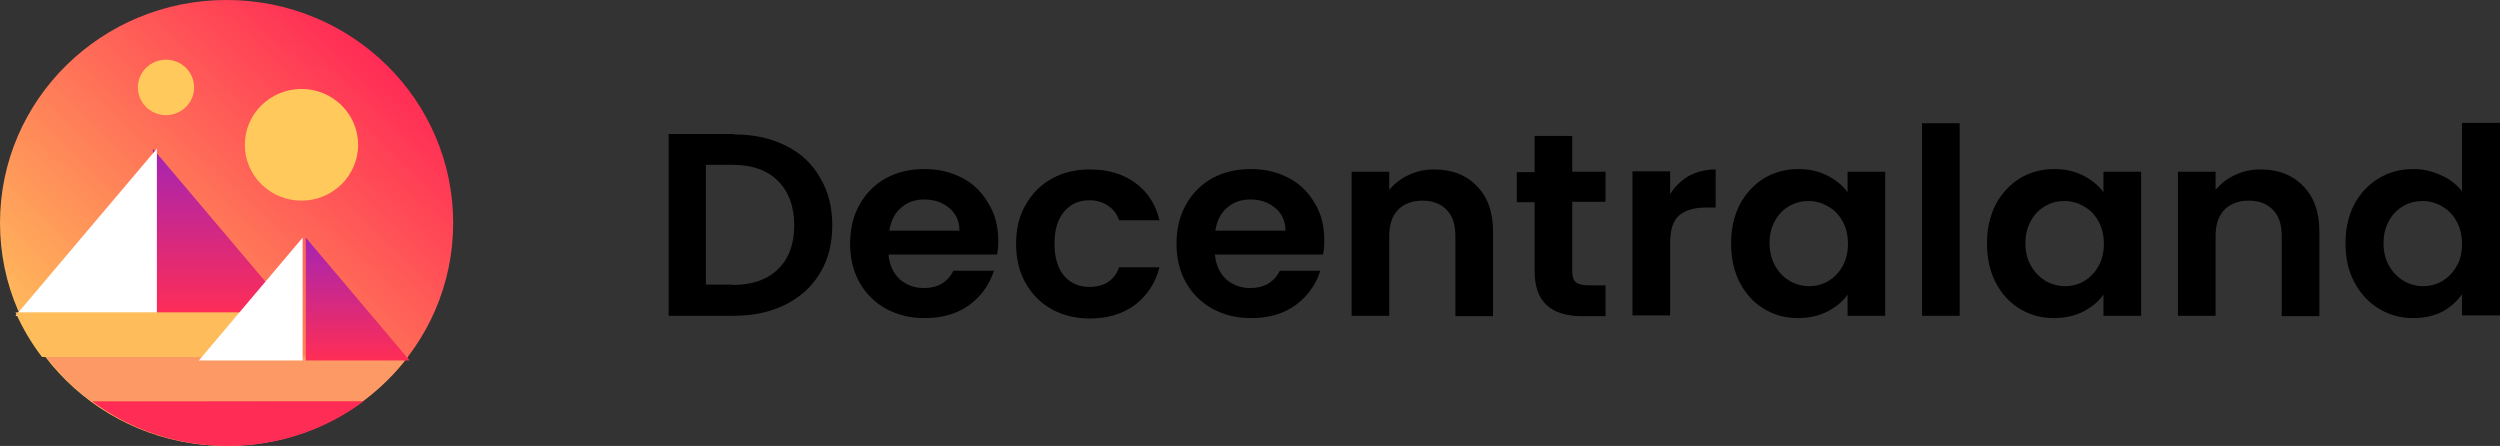 <?xml version="1.0" encoding="utf-8"?>
<!DOCTYPE svg PUBLIC "-//W3C//DTD SVG 1.1//EN" "http://www.w3.org/Graphics/SVG/1.1/DTD/svg11.dtd">
<svg viewBox="0 0 185 33" fill="none" xmlns="http://www.w3.org/2000/svg">
<rect x="0" y="0" width="185" height="33" fill="#333333" stroke="none"/>
<path d="M16.767 33C26.031 33 33.535 25.619 33.535 16.5C33.535 7.381 26.031 0 16.767 0C7.504 0 0 7.381 0 16.5C0 25.619 7.504 33 16.767 33Z" fill="url(#paint0_linear_5_1957)"/>
<path d="M11.315 11V23.368H21.78L11.315 11Z" fill="url(#paint1_linear_5_1957)"/>
<path d="M1.144 23.368H11.609V11L1.144 23.368Z" fill="white"/>
<path d="M3.4 26.389C4.368 27.642 5.482 28.754 6.742 29.694H26.852C28.112 28.754 29.255 27.642 30.193 26.389H3.4Z" fill="#FC9965"/>
<path d="M6.801 29.694C9.586 31.775 13.074 33 16.855 33C20.637 33 24.125 31.775 26.91 29.694H6.801Z" fill="#FF2D55"/>
<path d="M22.63 17.583V26.674H30.311L22.63 17.583Z" fill="url(#paint2_linear_5_1957)"/>
<path d="M22.22 23.111H1.144C1.671 24.28 2.316 25.391 3.108 26.417H22.25L22.22 23.111Z" fill="#FFBC5B"/>
<path d="M14.716 26.674H22.396V17.583L14.716 26.674Z" fill="white"/>
<path d="M22.308 14.847C24.624 14.847 26.5 12.995 26.5 10.715C26.5 8.435 24.624 6.583 22.308 6.583C19.992 6.583 18.116 8.435 18.116 10.715C18.116 12.995 19.992 14.847 22.308 14.847Z" fill="#FFC95B"/>
<path d="M12.283 8.521C13.426 8.521 14.364 7.609 14.364 6.469C14.364 5.329 13.426 4.417 12.283 4.417C11.139 4.417 10.201 5.329 10.201 6.469C10.201 7.609 11.139 8.521 12.283 8.521Z" fill="#FFC95B"/>
<path d="M54.319 9.946C55.784 9.946 57.045 10.231 58.13 10.772C59.243 11.313 60.094 12.111 60.68 13.137C61.295 14.163 61.589 15.332 61.589 16.671C61.589 18.01 61.295 19.207 60.68 20.205C60.094 21.202 59.243 21.971 58.13 22.541C57.045 23.083 55.755 23.368 54.319 23.368H49.482V9.917H54.319V9.946ZM54.202 21.088C55.667 21.088 56.781 20.689 57.573 19.92C58.364 19.15 58.774 18.067 58.774 16.671C58.774 15.275 58.364 14.192 57.573 13.394C56.781 12.596 55.667 12.197 54.202 12.197H52.237V21.06H54.202V21.088Z" fill="black"/>
<path d="M73.871 17.811C73.871 18.21 73.842 18.552 73.783 18.837H65.751C65.81 19.606 66.103 20.205 66.572 20.661C67.07 21.088 67.657 21.316 68.36 21.316C69.386 21.316 70.119 20.889 70.559 20.034H73.549C73.226 21.06 72.611 21.915 71.731 22.57C70.823 23.225 69.738 23.539 68.419 23.539C67.363 23.539 66.425 23.311 65.575 22.855C64.754 22.399 64.08 21.744 63.611 20.917C63.142 20.091 62.908 19.122 62.908 18.039C62.908 16.927 63.142 15.959 63.611 15.132C64.08 14.306 64.725 13.65 65.546 13.194C66.367 12.738 67.334 12.51 68.419 12.51C69.474 12.51 70.383 12.738 71.204 13.166C72.024 13.593 72.669 14.22 73.138 15.047C73.637 15.845 73.871 16.756 73.871 17.811ZM70.998 17.041C70.998 16.358 70.734 15.788 70.236 15.389C69.738 14.961 69.122 14.762 68.389 14.762C67.715 14.762 67.129 14.961 66.66 15.389C66.191 15.788 65.927 16.358 65.81 17.07H70.998V17.041Z" fill="black"/>
<path d="M75.19 18.039C75.19 16.927 75.424 15.959 75.894 15.161C76.362 14.334 77.007 13.679 77.828 13.223C78.649 12.767 79.587 12.539 80.642 12.539C81.991 12.539 83.134 12.881 84.013 13.536C84.922 14.192 85.508 15.104 85.802 16.3H82.812C82.665 15.845 82.372 15.474 81.991 15.218C81.61 14.961 81.17 14.819 80.613 14.819C79.822 14.819 79.206 15.104 78.737 15.674C78.268 16.215 78.033 17.013 78.033 18.039C78.033 19.065 78.268 19.834 78.737 20.404C79.206 20.946 79.822 21.231 80.613 21.231C81.727 21.231 82.46 20.746 82.812 19.777H85.802C85.508 20.946 84.893 21.858 84.013 22.541C83.105 23.225 81.991 23.567 80.642 23.567C79.587 23.567 78.649 23.339 77.828 22.883C77.007 22.427 76.362 21.772 75.894 20.946C75.424 20.119 75.19 19.15 75.19 18.039Z" fill="black"/>
<path d="M97.997 17.811C97.997 18.21 97.967 18.552 97.909 18.837H89.906C89.965 19.606 90.258 20.205 90.727 20.661C91.225 21.088 91.811 21.316 92.515 21.316C93.541 21.316 94.274 20.889 94.713 20.034H97.703C97.381 21.06 96.765 21.915 95.886 22.57C94.977 23.225 93.893 23.539 92.573 23.539C91.518 23.539 90.58 23.311 89.73 22.855C88.909 22.399 88.235 21.744 87.766 20.917C87.297 20.091 87.062 19.122 87.062 18.039C87.062 16.927 87.297 15.959 87.766 15.132C88.235 14.306 88.88 13.65 89.701 13.194C90.522 12.738 91.489 12.51 92.573 12.51C93.629 12.51 94.537 12.738 95.358 13.166C96.179 13.593 96.824 14.22 97.293 15.047C97.791 15.845 97.997 16.756 97.997 17.811ZM95.124 17.041C95.124 16.358 94.86 15.788 94.362 15.389C93.863 14.961 93.248 14.762 92.515 14.762C91.841 14.762 91.254 14.961 90.785 15.389C90.316 15.788 90.052 16.358 89.935 17.07H95.124V17.041Z" fill="black"/>
<path d="M106.116 12.539C107.435 12.539 108.491 12.938 109.282 13.764C110.074 14.562 110.484 15.674 110.484 17.127V23.396H107.699V17.469C107.699 16.614 107.494 15.987 107.054 15.531C106.615 15.075 106.028 14.847 105.266 14.847C104.504 14.847 103.888 15.075 103.449 15.531C103.009 15.987 102.804 16.642 102.804 17.469V23.368H100.019V12.71H102.804V14.049C103.185 13.593 103.654 13.223 104.211 12.966C104.797 12.681 105.413 12.539 106.116 12.539Z" fill="black"/>
<path d="M116.347 14.933V20.091C116.347 20.461 116.435 20.718 116.611 20.889C116.787 21.031 117.109 21.117 117.52 21.117H118.809V23.396H117.08C114.735 23.396 113.562 22.285 113.562 20.091V14.961H112.243V12.738H113.562V10.06H116.347V12.71H118.809V14.933H116.347Z" fill="black"/>
<path d="M123.588 14.363C123.939 13.793 124.408 13.365 124.965 13.023C125.552 12.71 126.196 12.539 126.959 12.539V15.36H126.226C125.346 15.36 124.701 15.56 124.232 15.959C123.793 16.358 123.588 17.041 123.588 18.039V23.339H120.803V12.681H123.588V14.363Z" fill="black"/>
<path d="M128.102 18.01C128.102 16.927 128.307 15.987 128.746 15.132C129.186 14.306 129.802 13.65 130.535 13.194C131.297 12.738 132.147 12.51 133.085 12.51C133.906 12.51 134.609 12.681 135.225 12.995C135.84 13.308 136.339 13.707 136.72 14.22V12.71H139.505V23.368H136.72V21.8C136.368 22.314 135.87 22.712 135.225 23.054C134.609 23.368 133.876 23.539 133.056 23.539C132.118 23.539 131.297 23.311 130.535 22.855C129.772 22.399 129.186 21.744 128.746 20.917C128.307 20.062 128.102 19.093 128.102 18.01ZM136.749 18.039C136.749 17.383 136.603 16.814 136.339 16.358C136.075 15.873 135.723 15.531 135.283 15.275C134.844 15.018 134.345 14.876 133.847 14.876C133.319 14.876 132.85 14.99 132.411 15.246C131.971 15.503 131.619 15.845 131.355 16.329C131.092 16.785 130.945 17.355 130.945 17.982C130.945 18.609 131.092 19.179 131.355 19.663C131.619 20.148 132 20.518 132.411 20.775C132.85 21.031 133.349 21.174 133.847 21.174C134.375 21.174 134.844 21.06 135.283 20.803C135.723 20.547 136.075 20.176 136.339 19.72C136.603 19.264 136.749 18.694 136.749 18.039Z" fill="black"/>
<path d="M145.016 9.119V23.368H142.231V9.119H145.016Z" fill="black"/>
<path d="M147.039 18.01C147.039 16.927 147.244 15.987 147.683 15.132C148.123 14.306 148.739 13.65 149.472 13.194C150.234 12.738 151.084 12.51 152.022 12.51C152.843 12.51 153.546 12.681 154.162 12.995C154.777 13.308 155.276 13.707 155.657 14.22V12.71H158.442V23.368H155.657V21.8C155.305 22.314 154.807 22.712 154.162 23.054C153.546 23.368 152.813 23.539 151.993 23.539C151.055 23.539 150.234 23.311 149.472 22.855C148.709 22.399 148.123 21.744 147.683 20.917C147.244 20.062 147.039 19.093 147.039 18.01ZM155.686 18.039C155.686 17.383 155.54 16.814 155.276 16.358C155.012 15.873 154.66 15.531 154.22 15.275C153.781 15.018 153.282 14.876 152.784 14.876C152.256 14.876 151.787 14.99 151.348 15.246C150.908 15.503 150.556 15.845 150.292 16.329C150.029 16.785 149.882 17.355 149.882 17.982C149.882 18.609 149.999 19.179 150.292 19.663C150.556 20.148 150.937 20.518 151.348 20.775C151.787 21.031 152.286 21.174 152.784 21.174C153.312 21.174 153.781 21.06 154.22 20.803C154.66 20.547 155.012 20.176 155.276 19.72C155.54 19.264 155.686 18.694 155.686 18.039Z" fill="black"/>
<path d="M167.265 12.539C168.584 12.539 169.64 12.938 170.431 13.764C171.223 14.562 171.633 15.674 171.633 17.127V23.396H168.848V17.469C168.848 16.614 168.643 15.987 168.203 15.531C167.764 15.075 167.177 14.847 166.415 14.847C165.653 14.847 165.037 15.075 164.598 15.531C164.158 15.987 163.953 16.642 163.953 17.469V23.368H161.168V12.71H163.953V14.049C164.334 13.593 164.803 13.223 165.36 12.966C165.946 12.681 166.562 12.539 167.265 12.539Z" fill="black"/>
<path d="M173.567 18.01C173.567 16.927 173.773 15.987 174.212 15.132C174.652 14.306 175.268 13.65 176.03 13.194C176.792 12.738 177.642 12.51 178.58 12.51C179.284 12.51 179.958 12.653 180.632 12.966C181.277 13.251 181.805 13.65 182.186 14.163V9.091H185V23.339H182.186V21.772C181.834 22.285 181.365 22.712 180.749 23.054C180.134 23.368 179.401 23.539 178.58 23.539C177.642 23.539 176.821 23.311 176.059 22.855C175.297 22.399 174.681 21.744 174.242 20.917C173.773 20.062 173.567 19.093 173.567 18.01ZM182.186 18.039C182.186 17.383 182.039 16.814 181.775 16.358C181.511 15.873 181.16 15.531 180.72 15.275C180.28 15.018 179.782 14.876 179.284 14.876C178.785 14.876 178.287 14.99 177.847 15.246C177.407 15.503 177.056 15.845 176.792 16.329C176.528 16.785 176.382 17.355 176.382 17.982C176.382 18.609 176.499 19.179 176.792 19.663C177.056 20.148 177.437 20.518 177.847 20.775C178.287 21.031 178.785 21.174 179.284 21.174C179.811 21.174 180.28 21.06 180.72 20.803C181.16 20.547 181.511 20.176 181.775 19.72C182.068 19.264 182.186 18.694 182.186 18.039Z" fill="black"/>
<defs>
<linearGradient id="paint0_linear_5_1957" x1="28.464" y1="4.973" x2="5.73" y2="28.662" gradientUnits="userSpaceOnUse">
<stop stop-color="#FF2D55"/>
<stop offset="1" stop-color="#FFBC5B"/>
</linearGradient>
<linearGradient id="paint1_linear_5_1957" x1="16.558" y1="10.995" x2="16.558" y2="23.373" gradientUnits="userSpaceOnUse">
<stop stop-color="#A524B3"/>
<stop offset="1" stop-color="#FF2D55"/>
</linearGradient>
<linearGradient id="paint2_linear_5_1957" x1="26.481" y1="17.596" x2="26.481" y2="26.674" gradientUnits="userSpaceOnUse">
<stop stop-color="#A524B3"/>
<stop offset="1" stop-color="#FF2D55"/>
</linearGradient>
</defs>
</svg>
